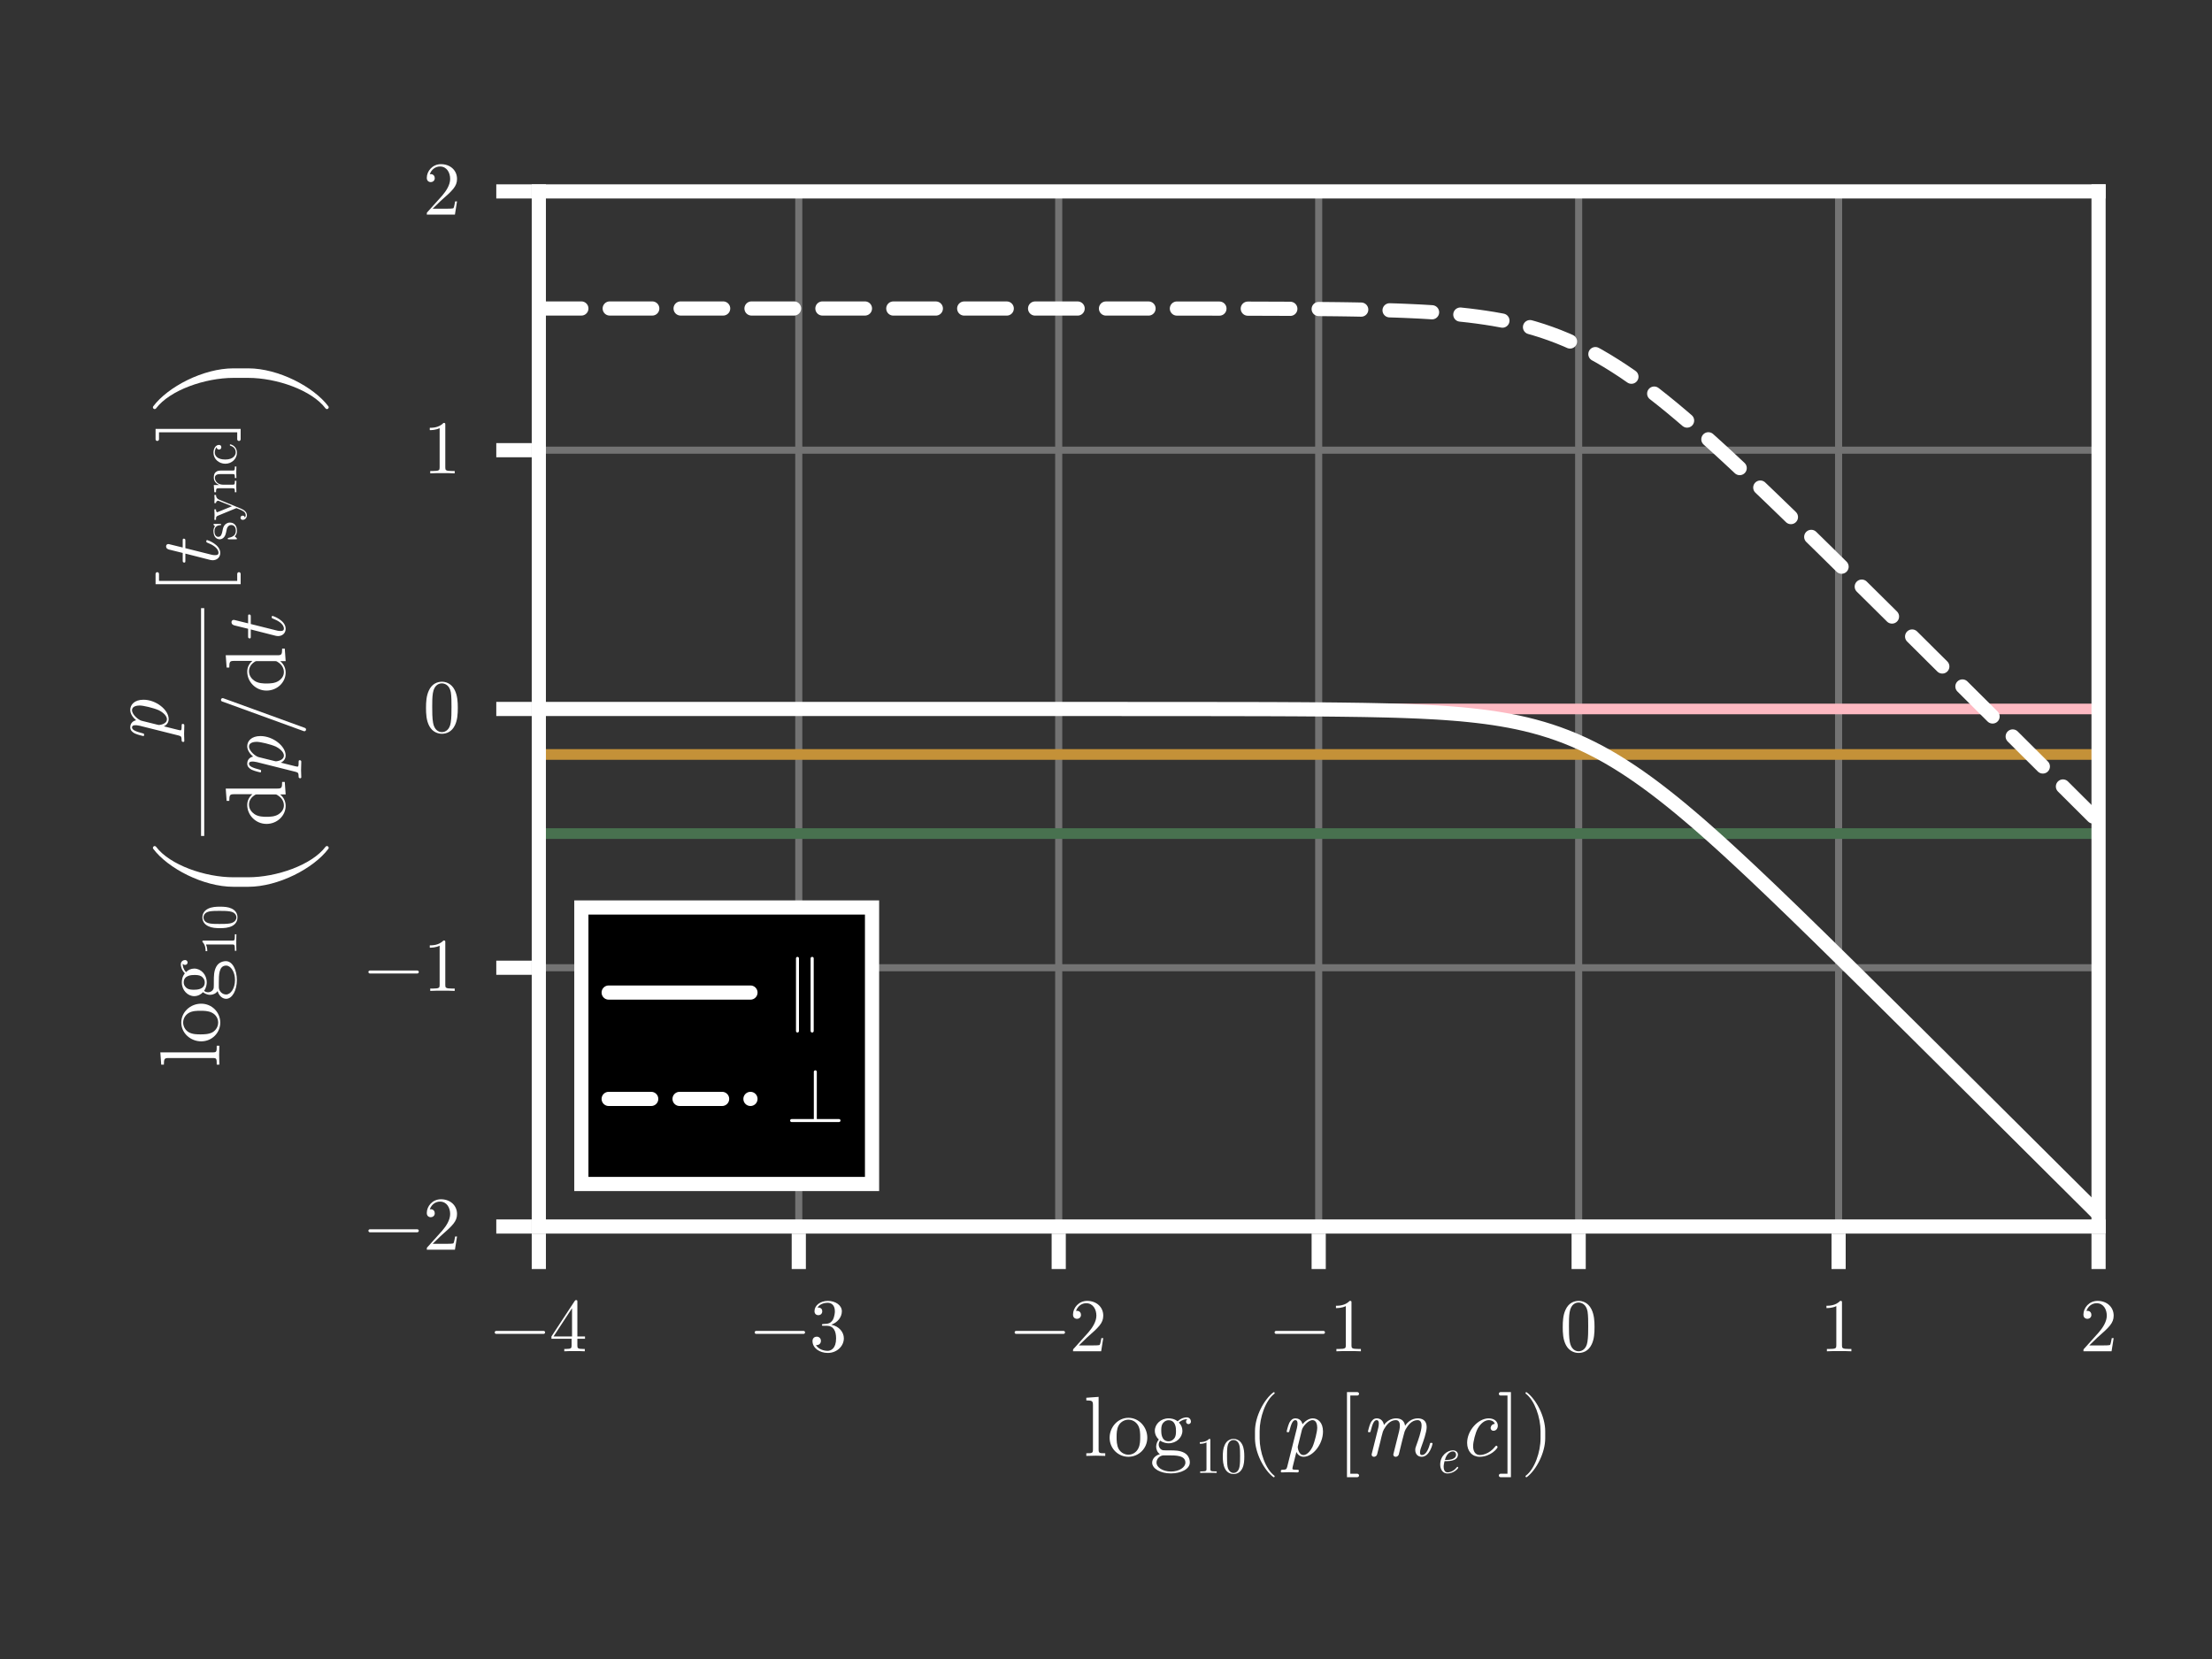 <?xml version="1.0" encoding="UTF-8"?>
<svg xmlns="http://www.w3.org/2000/svg" xmlns:xlink="http://www.w3.org/1999/xlink" width="312" height="234" viewBox="0 0 312 234">
<rect x="0" y="0" width="312" height="234" fill="#333333" stroke="none"/>
<defs>
<g>
<g id="glyph-0-0-7273dc5a">
<path d="M 3.062 0 L 3.062 -0.375 C 2.25 -0.375 2.125 -0.375 2.125 -0.906 L 2.125 -8.328 L 0.391 -8.203 L 0.391 -7.828 C 1.234 -7.828 1.328 -7.734 1.328 -7.156 L 1.328 -0.906 C 1.328 -0.375 1.203 -0.375 0.391 -0.375 L 0.391 0 L 1.734 -0.031 Z M 3.062 0 "/>
</g>
<g id="glyph-0-1-7273dc5a">
<path d="M 5.812 -4.844 C 5.812 -5.047 5.672 -5.438 5.203 -5.438 C 4.969 -5.438 4.438 -5.359 3.938 -4.875 C 3.438 -5.266 2.922 -5.297 2.656 -5.297 C 1.547 -5.297 0.719 -4.469 0.719 -3.547 C 0.719 -3.031 0.984 -2.562 1.281 -2.312 C 1.125 -2.141 0.906 -1.734 0.906 -1.312 C 0.906 -0.953 1.062 -0.484 1.438 -0.25 C 0.719 -0.047 0.344 0.469 0.344 0.953 C 0.344 1.812 1.531 2.469 2.984 2.469 C 4.406 2.469 5.656 1.859 5.656 0.922 C 5.656 0.5 5.484 -0.109 4.875 -0.438 C 4.234 -0.781 3.547 -0.781 2.812 -0.781 C 2.516 -0.781 1.984 -0.781 1.906 -0.797 C 1.531 -0.844 1.266 -1.219 1.266 -1.594 C 1.266 -1.641 1.266 -1.922 1.469 -2.156 C 1.938 -1.828 2.438 -1.781 2.656 -1.781 C 3.781 -1.781 4.609 -2.609 4.609 -3.547 C 4.609 -3.984 4.422 -4.422 4.109 -4.703 C 4.547 -5.109 4.984 -5.172 5.203 -5.172 C 5.203 -5.172 5.281 -5.172 5.312 -5.156 C 5.188 -5.109 5.125 -4.984 5.125 -4.844 C 5.125 -4.625 5.281 -4.484 5.469 -4.484 C 5.594 -4.484 5.812 -4.578 5.812 -4.844 Z M 3.703 -3.547 C 3.703 -3.234 3.703 -2.844 3.516 -2.547 C 3.422 -2.406 3.141 -2.062 2.656 -2.062 C 1.625 -2.062 1.625 -3.266 1.625 -3.547 C 1.625 -3.859 1.625 -4.25 1.812 -4.547 C 1.906 -4.688 2.188 -5.031 2.656 -5.031 C 3.703 -5.031 3.703 -3.828 3.703 -3.547 Z M 5.031 0.953 C 5.031 1.594 4.172 2.203 3 2.203 C 1.781 2.203 0.953 1.578 0.953 0.953 C 0.953 0.391 1.422 -0.047 1.938 -0.078 L 2.656 -0.078 C 3.688 -0.078 5.031 -0.078 5.031 0.953 Z M 5.031 0.953 "/>
</g>
<g id="glyph-1-0-7273dc5a">
<path d="M 5.656 -2.562 C 5.656 -4.109 4.453 -5.375 3 -5.375 C 1.5 -5.375 0.344 -4.062 0.344 -2.562 C 0.344 -1.016 1.578 0.125 2.984 0.125 C 4.438 0.125 5.656 -1.047 5.656 -2.562 Z M 4.656 -2.656 C 4.656 -2.234 4.656 -1.578 4.391 -1.062 C 4.125 -0.516 3.594 -0.172 3 -0.172 C 2.484 -0.172 1.953 -0.422 1.625 -0.969 C 1.328 -1.5 1.328 -2.234 1.328 -2.656 C 1.328 -3.125 1.328 -3.781 1.625 -4.312 C 1.938 -4.859 2.516 -5.109 2.984 -5.109 C 3.516 -5.109 4.031 -4.844 4.344 -4.328 C 4.656 -3.812 4.656 -3.125 4.656 -2.656 Z M 4.656 -2.656 "/>
</g>
<g id="glyph-1-1-7273dc5a">
<path d="M 3.078 2.766 C 3.078 2.625 2.969 2.516 2.828 2.516 L 1.844 2.516 L 1.844 -8.516 L 2.828 -8.516 C 2.969 -8.516 3.078 -8.625 3.078 -8.766 C 3.078 -8.891 2.969 -9 2.828 -9 L 1.375 -9 L 1.375 3 L 2.828 3 C 2.969 3 3.078 2.891 3.078 2.766 Z M 3.078 2.766 "/>
</g>
<g id="glyph-1-2-7273dc5a">
<path d="M 1.969 3 L 1.969 -9 L 0.5 -9 C 0.375 -9 0.266 -8.891 0.266 -8.766 C 0.266 -8.625 0.375 -8.516 0.5 -8.516 L 1.484 -8.516 L 1.484 2.516 L 0.5 2.516 C 0.375 2.516 0.266 2.625 0.266 2.766 C 0.266 2.891 0.375 3 0.5 3 Z M 1.969 3 "/>
</g>
<g id="glyph-2-0-7273dc5a">
<path d="M 3.016 0 L 3.016 -0.219 L 2.781 -0.219 C 2.141 -0.219 2.125 -0.297 2.125 -0.562 L 2.125 -4.609 C 2.125 -4.781 2.125 -4.797 1.953 -4.797 C 1.5 -4.344 0.875 -4.344 0.641 -4.344 L 0.641 -4.109 C 0.781 -4.109 1.203 -4.109 1.578 -4.297 L 1.578 -0.562 C 1.578 -0.312 1.562 -0.219 0.922 -0.219 L 0.688 -0.219 L 0.688 0 C 0.938 -0.016 1.562 -0.016 1.844 -0.016 C 2.141 -0.016 2.766 -0.016 3.016 0 Z M 3.016 0 "/>
</g>
<g id="glyph-2-1-7273dc5a">
<path d="M 3.312 -2.312 C 3.312 -2.875 3.281 -3.453 3.031 -3.984 C 2.688 -4.688 2.109 -4.797 1.797 -4.797 C 1.375 -4.797 0.844 -4.609 0.547 -3.938 C 0.312 -3.438 0.281 -2.875 0.281 -2.312 C 0.281 -1.766 0.312 -1.109 0.609 -0.562 C 0.922 0.016 1.438 0.156 1.797 0.156 C 2.188 0.156 2.734 0 3.047 -0.672 C 3.281 -1.172 3.312 -1.734 3.312 -2.312 Z M 2.719 -2.391 C 2.719 -1.844 2.719 -1.359 2.641 -0.906 C 2.531 -0.219 2.125 0 1.797 0 C 1.516 0 1.094 -0.188 0.953 -0.875 C 0.875 -1.297 0.875 -1.969 0.875 -2.391 C 0.875 -2.859 0.875 -3.328 0.938 -3.719 C 1.078 -4.578 1.609 -4.641 1.797 -4.641 C 2.031 -4.641 2.5 -4.516 2.641 -3.797 C 2.719 -3.391 2.719 -2.844 2.719 -2.391 Z M 2.719 -2.391 "/>
</g>
<g id="glyph-3-0-7273dc5a">
<path d="M 4 2.859 C 4 2.828 3.969 2.797 3.953 2.766 C 2.703 1.828 1.875 -0.578 1.875 -2.5 L 1.875 -3.516 C 1.875 -5.438 2.703 -7.859 3.953 -8.797 C 3.969 -8.812 4 -8.859 4 -8.891 C 4 -8.953 3.938 -9.016 3.875 -9.016 C 3.859 -9.016 3.828 -9 3.812 -8.984 C 2.484 -7.984 1.219 -5.578 1.219 -3.516 L 1.219 -2.5 C 1.219 -0.453 2.484 1.969 3.812 2.969 C 3.828 2.969 3.859 2.984 3.875 2.984 C 3.938 2.984 4 2.922 4 2.859 Z M 4 2.859 "/>
</g>
<g id="glyph-4-0-7273dc5a">
<path d="M 6.125 -3.438 C 6.125 -4.719 5.406 -5.297 4.688 -5.297 C 4.094 -5.297 3.578 -4.875 3.234 -4.469 C 3.078 -5.156 2.547 -5.297 2.25 -5.297 C 1.812 -5.297 1.578 -5.031 1.375 -4.672 C 1.156 -4.188 1 -3.453 1 -3.453 C 1 -3.344 1.109 -3.344 1.172 -3.344 C 1.328 -3.344 1.344 -3.344 1.406 -3.609 C 1.625 -4.453 1.844 -5.047 2.219 -5.047 C 2.531 -5.047 2.531 -4.688 2.531 -4.562 C 2.531 -4.484 2.531 -4.297 2.453 -3.953 L 1.078 1.531 C 0.984 1.906 0.891 1.938 0.422 1.953 C 0.312 1.953 0.172 1.953 0.172 2.188 C 0.172 2.266 0.234 2.328 0.312 2.328 C 0.641 2.328 0.984 2.297 1.312 2.297 C 1.703 2.297 2.109 2.328 2.484 2.328 C 2.562 2.328 2.719 2.328 2.719 2.094 C 2.719 1.953 2.594 1.953 2.422 1.953 C 1.812 1.953 1.812 1.891 1.812 1.766 C 1.812 1.688 1.891 1.375 1.938 1.188 L 2.375 -0.562 C 2.453 -0.359 2.766 0.125 3.391 0.125 C 4.688 0.125 6.125 -1.641 6.125 -3.438 Z M 4.641 -1.266 C 4.5 -0.969 3.984 -0.125 3.375 -0.125 C 2.672 -0.125 2.562 -1.156 2.562 -1.25 C 2.562 -1.281 2.562 -1.312 2.594 -1.422 L 3.156 -3.688 C 3.25 -4.094 4 -5.047 4.656 -5.047 C 5.203 -5.047 5.312 -4.359 5.312 -3.969 C 5.312 -3.469 4.984 -2.047 4.641 -1.266 Z M 4.641 -1.266 "/>
</g>
<g id="glyph-4-1-7273dc5a">
<path d="M 5.609 -1.25 C 5.609 -1.312 5.516 -1.438 5.422 -1.438 C 5.375 -1.438 5.359 -1.422 5.266 -1.312 C 4.375 -0.188 3.312 -0.125 3.109 -0.125 C 2.453 -0.125 2.156 -0.672 2.156 -1.375 C 2.156 -2 2.484 -3.266 2.797 -3.844 C 3.234 -4.625 3.828 -5.047 4.375 -5.047 C 4.5 -5.047 5.047 -5.016 5.219 -4.531 C 4.625 -4.453 4.625 -3.938 4.625 -3.938 C 4.625 -3.75 4.75 -3.547 5.031 -3.547 C 5.359 -3.547 5.641 -3.812 5.641 -4.266 C 5.641 -4.859 5.125 -5.297 4.359 -5.297 C 2.875 -5.297 1.312 -3.594 1.312 -1.844 C 1.312 -0.656 2.031 0.125 3.078 0.125 C 4.625 0.125 5.609 -1.062 5.609 -1.25 Z M 5.609 -1.25 "/>
</g>
<g id="glyph-5-0-7273dc5a">
<path d="M 10.109 -1.719 C 10.109 -1.844 10.016 -1.844 9.922 -1.844 C 9.766 -1.844 9.766 -1.812 9.719 -1.625 C 9.625 -1.312 9.297 -0.125 8.609 -0.125 C 8.359 -0.125 8.344 -0.312 8.344 -0.484 C 8.344 -0.781 8.453 -1.094 8.562 -1.375 C 8.797 -2.016 9.281 -3.359 9.281 -4.062 C 9.281 -5.062 8.594 -5.297 8.031 -5.297 C 7.188 -5.297 6.594 -4.781 6.234 -4.25 C 6.125 -5.078 5.516 -5.297 4.969 -5.297 C 4.25 -5.297 3.656 -4.906 3.25 -4.359 C 3.172 -4.938 2.766 -5.297 2.25 -5.297 C 1.812 -5.297 1.578 -5.031 1.375 -4.672 C 1.156 -4.188 1 -3.453 1 -3.453 C 1 -3.344 1.109 -3.344 1.172 -3.344 C 1.328 -3.344 1.344 -3.344 1.406 -3.609 C 1.625 -4.453 1.844 -5.047 2.219 -5.047 C 2.531 -5.047 2.531 -4.688 2.531 -4.562 C 2.531 -4.375 2.5 -4.141 2.453 -3.953 L 1.547 -0.344 C 1.531 -0.281 1.516 -0.219 1.516 -0.188 C 1.516 -0.047 1.609 0.125 1.844 0.125 C 1.984 0.125 2.203 0.047 2.281 -0.188 L 2.766 -2.094 C 2.812 -2.359 2.891 -2.609 2.953 -2.875 C 3.109 -3.469 3.109 -3.484 3.25 -3.75 C 3.594 -4.344 4.109 -5.047 4.938 -5.047 C 5.5 -5.047 5.5 -4.422 5.5 -4.25 C 5.5 -3.922 5.406 -3.578 5.391 -3.469 L 4.609 -0.344 C 4.578 -0.281 4.578 -0.219 4.578 -0.188 C 4.578 -0.047 4.672 0.125 4.906 0.125 C 5.047 0.125 5.25 0.047 5.344 -0.188 L 5.812 -2.094 C 5.875 -2.359 5.953 -2.609 6.016 -2.875 C 6.172 -3.469 6.172 -3.484 6.312 -3.75 C 6.656 -4.344 7.172 -5.047 8 -5.047 C 8.562 -5.047 8.562 -4.422 8.562 -4.25 C 8.562 -3.5 8.031 -2.078 7.859 -1.594 C 7.703 -1.188 7.672 -1.078 7.672 -0.828 C 7.672 -0.297 8 0.125 8.578 0.125 C 9.703 0.125 10.109 -1.656 10.109 -1.719 Z M 10.109 -1.719 "/>
</g>
<g id="glyph-6-0-7273dc5a">
<path d="M 3.375 -0.75 C 3.375 -0.781 3.312 -0.859 3.25 -0.859 C 3.234 -0.859 3.219 -0.859 3.156 -0.781 C 2.625 -0.109 1.984 -0.078 1.859 -0.078 C 1.391 -0.078 1.312 -0.594 1.312 -0.875 C 1.312 -1.141 1.391 -1.469 1.438 -1.656 L 1.719 -1.656 C 1.938 -1.656 2.422 -1.688 2.766 -1.828 C 3.328 -2.047 3.328 -2.516 3.328 -2.578 C 3.328 -2.906 3.062 -3.188 2.609 -3.188 C 1.844 -3.188 0.828 -2.453 0.828 -1.188 C 0.828 -0.531 1.172 0.078 1.844 0.078 C 2.766 0.078 3.375 -0.641 3.375 -0.75 Z M 3.062 -2.578 C 3.062 -1.828 1.875 -1.828 1.641 -1.828 L 1.484 -1.828 C 1.797 -3 2.531 -3.031 2.609 -3.031 C 2.891 -3.031 3.062 -2.828 3.062 -2.578 Z M 3.062 -2.578 "/>
</g>
<g id="glyph-7-0-7273dc5a">
<path d="M 3.469 -2.5 L 3.469 -3.516 C 3.469 -5.578 2.203 -7.984 0.875 -8.984 C 0.859 -9 0.828 -9.016 0.812 -9.016 C 0.75 -9.016 0.688 -8.953 0.688 -8.891 C 0.688 -8.859 0.703 -8.812 0.734 -8.797 C 1.984 -7.859 2.812 -5.438 2.812 -3.516 L 2.812 -2.5 C 2.812 -0.578 1.984 1.828 0.734 2.766 C 0.703 2.797 0.688 2.828 0.688 2.859 C 0.688 2.922 0.75 2.984 0.812 2.984 C 0.828 2.984 0.859 2.969 0.875 2.969 C 2.203 1.969 3.469 -0.453 3.469 -2.5 Z M 3.469 -2.5 "/>
</g>
<g id="glyph-8-0-7273dc5a">
<path d="M 7.703 -2.672 C 7.703 -2.781 7.609 -2.875 7.484 -2.875 L 0.812 -2.875 C 0.688 -2.875 0.594 -2.781 0.594 -2.672 C 0.594 -2.547 0.688 -2.453 0.812 -2.453 L 7.484 -2.453 C 7.609 -2.453 7.703 -2.547 7.703 -2.672 Z M 7.703 -2.672 "/>
</g>
<g id="glyph-8-1-7273dc5a">
<path d="M 4.906 -3.422 C 4.906 -4.266 4.859 -5.125 4.484 -5.906 C 3.984 -6.938 3.109 -7.109 2.672 -7.109 C 2.031 -7.109 1.25 -6.828 0.812 -5.844 C 0.469 -5.094 0.422 -4.266 0.422 -3.422 C 0.422 -2.609 0.453 -1.656 0.891 -0.844 C 1.359 0.016 2.141 0.234 2.656 0.234 C 3.234 0.234 4.047 0.016 4.516 -1 C 4.859 -1.734 4.906 -2.578 4.906 -3.422 Z M 4.016 -3.547 C 4.016 -2.75 4.016 -2.016 3.906 -1.328 C 3.75 -0.312 3.141 0 2.656 0 C 2.234 0 1.609 -0.266 1.422 -1.297 C 1.297 -1.938 1.297 -2.906 1.297 -3.547 C 1.297 -4.219 1.297 -4.938 1.391 -5.5 C 1.594 -6.781 2.391 -6.875 2.656 -6.875 C 3.016 -6.875 3.719 -6.688 3.922 -5.625 C 4.016 -5.031 4.016 -4.219 4.016 -3.547 Z M 4.016 -3.547 "/>
</g>
<g id="glyph-8-2-7273dc5a">
<path d="M 4.469 0 L 4.469 -0.328 L 4.125 -0.328 C 3.172 -0.328 3.141 -0.453 3.141 -0.844 L 3.141 -6.828 C 3.141 -7.094 3.141 -7.109 2.891 -7.109 C 2.234 -6.422 1.297 -6.422 0.953 -6.422 L 0.953 -6.094 C 1.156 -6.094 1.797 -6.094 2.344 -6.375 L 2.344 -0.844 C 2.344 -0.453 2.312 -0.328 1.359 -0.328 L 1.016 -0.328 L 1.016 0 C 1.391 -0.031 2.312 -0.031 2.75 -0.031 C 3.172 -0.031 4.094 -0.031 4.469 0 Z M 4.469 0 "/>
</g>
<g id="glyph-8-3-7273dc5a">
<path d="M 4.797 -1.859 L 4.531 -1.859 C 4.469 -1.531 4.391 -1.062 4.297 -0.906 C 4.219 -0.828 3.516 -0.828 3.281 -0.828 L 1.359 -0.828 L 2.484 -1.922 C 4.156 -3.391 4.797 -3.969 4.797 -5.031 C 4.797 -6.25 3.828 -7.109 2.531 -7.109 C 1.328 -7.109 0.531 -6.125 0.531 -5.172 C 0.531 -4.578 1.062 -4.578 1.094 -4.578 C 1.281 -4.578 1.656 -4.703 1.656 -5.141 C 1.656 -5.422 1.469 -5.703 1.094 -5.703 C 1 -5.703 0.984 -5.703 0.953 -5.688 C 1.188 -6.375 1.766 -6.781 2.391 -6.781 C 3.359 -6.781 3.828 -5.906 3.828 -5.031 C 3.828 -4.188 3.281 -3.344 2.703 -2.672 L 0.656 -0.391 C 0.531 -0.281 0.531 -0.25 0.531 0 L 4.5 0 Z M 4.797 -1.859 "/>
</g>
<g id="glyph-8-4-7273dc5a">
<path d="M 1.844 2.453 L 1.844 -7.797 C 1.844 -7.906 1.75 -8 1.625 -8 C 1.516 -8 1.422 -7.906 1.422 -7.797 L 1.422 2.453 C 1.422 2.578 1.516 2.672 1.625 2.672 C 1.75 2.672 1.844 2.578 1.844 2.453 Z M 3.922 2.453 L 3.922 -7.797 C 3.922 -7.906 3.828 -8 3.703 -8 C 3.578 -8 3.484 -7.906 3.484 -7.797 L 3.484 2.453 C 3.484 2.578 3.578 2.672 3.703 2.672 C 3.828 2.672 3.922 2.578 3.922 2.453 Z M 3.922 2.453 "/>
</g>
<g id="glyph-8-5-7273dc5a">
<path d="M 7.703 -0.219 C 7.703 -0.328 7.609 -0.422 7.484 -0.422 L 4.359 -0.422 L 4.359 -7.094 C 4.359 -7.203 4.266 -7.297 4.156 -7.297 C 4.031 -7.297 3.938 -7.203 3.938 -7.094 L 3.938 -0.422 L 0.812 -0.422 C 0.688 -0.422 0.594 -0.328 0.594 -0.219 C 0.594 -0.094 0.688 0 0.812 0 L 7.484 0 C 7.609 0 7.703 -0.094 7.703 -0.219 Z M 7.703 -0.219 "/>
</g>
<g id="glyph-9-0-7273dc5a">
<path d="M 5.031 -1.766 L 5.031 -2.094 L 3.953 -2.094 L 3.953 -6.953 C 3.953 -7.156 3.953 -7.219 3.781 -7.219 C 3.688 -7.219 3.656 -7.219 3.578 -7.094 L 0.297 -2.094 L 0.297 -1.766 L 3.141 -1.766 L 3.141 -0.828 C 3.141 -0.453 3.109 -0.328 2.328 -0.328 L 2.109 -0.328 L 2.109 0 C 2.547 -0.031 3.094 -0.031 3.547 -0.031 C 3.984 -0.031 4.562 -0.031 5 0 L 5 -0.328 L 4.766 -0.328 C 3.984 -0.328 3.953 -0.453 3.953 -0.828 L 3.953 -1.766 Z M 3.203 -2.094 L 0.594 -2.094 L 3.203 -6.078 Z M 3.203 -2.094 "/>
</g>
<g id="glyph-9-1-7273dc5a">
<path d="M 7.703 -2.672 C 7.703 -2.781 7.609 -2.875 7.484 -2.875 L 0.812 -2.875 C 0.688 -2.875 0.594 -2.781 0.594 -2.672 C 0.594 -2.547 0.688 -2.453 0.812 -2.453 L 7.484 -2.453 C 7.609 -2.453 7.703 -2.547 7.703 -2.672 Z M 7.703 -2.672 "/>
</g>
<g id="glyph-9-2-7273dc5a">
<path d="M 4.875 -1.828 C 4.875 -2.703 4.203 -3.531 3.094 -3.75 C 3.969 -4.047 4.594 -4.797 4.594 -5.641 C 4.594 -6.516 3.656 -7.109 2.625 -7.109 C 1.547 -7.109 0.734 -6.469 0.734 -5.656 C 0.734 -5.297 0.969 -5.094 1.281 -5.094 C 1.609 -5.094 1.828 -5.328 1.828 -5.641 C 1.828 -6.172 1.328 -6.172 1.156 -6.172 C 1.5 -6.703 2.203 -6.844 2.578 -6.844 C 3.016 -6.844 3.609 -6.609 3.609 -5.641 C 3.609 -5.516 3.578 -4.891 3.312 -4.422 C 2.984 -3.922 2.625 -3.891 2.359 -3.875 C 2.266 -3.859 2.016 -3.844 1.938 -3.844 C 1.859 -3.828 1.781 -3.828 1.781 -3.719 C 1.781 -3.594 1.859 -3.594 2.031 -3.594 L 2.516 -3.594 C 3.391 -3.594 3.781 -2.875 3.781 -1.828 C 3.781 -0.375 3.047 -0.062 2.578 -0.062 C 2.109 -0.062 1.312 -0.25 0.938 -0.875 C 1.312 -0.828 1.641 -1.062 1.641 -1.469 C 1.641 -1.844 1.359 -2.062 1.047 -2.062 C 0.797 -2.062 0.453 -1.906 0.453 -1.438 C 0.453 -0.469 1.438 0.234 2.609 0.234 C 3.906 0.234 4.875 -0.734 4.875 -1.828 Z M 4.875 -1.828 "/>
</g>
<g id="glyph-10-0-7273dc5a">
<path d="M 4.797 -1.859 L 4.531 -1.859 C 4.469 -1.531 4.391 -1.062 4.297 -0.906 C 4.219 -0.828 3.516 -0.828 3.281 -0.828 L 1.359 -0.828 L 2.484 -1.922 C 4.156 -3.391 4.797 -3.969 4.797 -5.031 C 4.797 -6.25 3.828 -7.109 2.531 -7.109 C 1.328 -7.109 0.531 -6.125 0.531 -5.172 C 0.531 -4.578 1.062 -4.578 1.094 -4.578 C 1.281 -4.578 1.656 -4.703 1.656 -5.141 C 1.656 -5.422 1.469 -5.703 1.094 -5.703 C 1 -5.703 0.984 -5.703 0.953 -5.688 C 1.188 -6.375 1.766 -6.781 2.391 -6.781 C 3.359 -6.781 3.828 -5.906 3.828 -5.031 C 3.828 -4.188 3.281 -3.344 2.703 -2.672 L 0.656 -0.391 C 0.531 -0.281 0.531 -0.25 0.531 0 L 4.5 0 Z M 4.797 -1.859 "/>
</g>
<g id="glyph-11-0-7273dc5a">
<path d="M 4.469 0 L 4.469 -0.328 L 4.125 -0.328 C 3.172 -0.328 3.141 -0.453 3.141 -0.844 L 3.141 -6.828 C 3.141 -7.094 3.141 -7.109 2.891 -7.109 C 2.234 -6.422 1.297 -6.422 0.953 -6.422 L 0.953 -6.094 C 1.156 -6.094 1.797 -6.094 2.344 -6.375 L 2.344 -0.844 C 2.344 -0.453 2.312 -0.328 1.359 -0.328 L 1.016 -0.328 L 1.016 0 C 1.391 -0.031 2.312 -0.031 2.75 -0.031 C 3.172 -0.031 4.094 -0.031 4.469 0 Z M 4.469 0 "/>
</g>
<g id="glyph-12-0-7273dc5a">
<path d="M 0 -3.062 L -0.375 -3.062 C -0.375 -2.25 -0.375 -2.125 -0.906 -2.125 L -8.328 -2.125 L -8.203 -0.391 L -7.828 -0.391 C -7.828 -1.234 -7.734 -1.328 -7.156 -1.328 L -0.906 -1.328 C -0.375 -1.328 -0.375 -1.203 -0.375 -0.391 L 0 -0.391 L -0.031 -1.734 Z M 0 -3.062 "/>
</g>
<g id="glyph-12-1-7273dc5a">
<path d="M -4.844 -5.812 C -5.047 -5.812 -5.438 -5.672 -5.438 -5.203 C -5.438 -4.969 -5.359 -4.438 -4.875 -3.938 C -5.266 -3.438 -5.297 -2.922 -5.297 -2.656 C -5.297 -1.547 -4.469 -0.719 -3.547 -0.719 C -3.031 -0.719 -2.562 -0.984 -2.312 -1.281 C -2.141 -1.125 -1.734 -0.906 -1.312 -0.906 C -0.953 -0.906 -0.484 -1.062 -0.25 -1.438 C -0.047 -0.719 0.469 -0.344 0.953 -0.344 C 1.812 -0.344 2.469 -1.531 2.469 -2.984 C 2.469 -4.406 1.859 -5.656 0.922 -5.656 C 0.5 -5.656 -0.109 -5.484 -0.438 -4.875 C -0.781 -4.234 -0.781 -3.547 -0.781 -2.812 C -0.781 -2.516 -0.781 -1.984 -0.797 -1.906 C -0.844 -1.531 -1.219 -1.266 -1.594 -1.266 C -1.641 -1.266 -1.922 -1.266 -2.156 -1.469 C -1.828 -1.938 -1.781 -2.438 -1.781 -2.656 C -1.781 -3.781 -2.609 -4.609 -3.547 -4.609 C -3.984 -4.609 -4.422 -4.422 -4.703 -4.109 C -5.109 -4.547 -5.172 -4.984 -5.172 -5.203 C -5.172 -5.203 -5.172 -5.281 -5.156 -5.312 C -5.109 -5.188 -4.984 -5.125 -4.844 -5.125 C -4.625 -5.125 -4.484 -5.281 -4.484 -5.469 C -4.484 -5.594 -4.578 -5.812 -4.844 -5.812 Z M -3.547 -3.703 C -3.234 -3.703 -2.844 -3.703 -2.547 -3.516 C -2.406 -3.422 -2.062 -3.141 -2.062 -2.656 C -2.062 -1.625 -3.266 -1.625 -3.547 -1.625 C -3.859 -1.625 -4.25 -1.625 -4.547 -1.812 C -4.688 -1.906 -5.031 -2.188 -5.031 -2.656 C -5.031 -3.703 -3.828 -3.703 -3.547 -3.703 Z M 0.953 -5.031 C 1.594 -5.031 2.203 -4.172 2.203 -3 C 2.203 -1.781 1.578 -0.953 0.953 -0.953 C 0.391 -0.953 -0.047 -1.422 -0.078 -1.938 L -0.078 -2.656 C -0.078 -3.688 -0.078 -5.031 0.953 -5.031 Z M 0.953 -5.031 "/>
</g>
<g id="glyph-13-0-7273dc5a">
<path d="M -2.562 -5.656 C -4.109 -5.656 -5.375 -4.453 -5.375 -3 C -5.375 -1.5 -4.062 -0.344 -2.562 -0.344 C -1.016 -0.344 0.125 -1.578 0.125 -2.984 C 0.125 -4.438 -1.047 -5.656 -2.562 -5.656 Z M -2.656 -4.656 C -2.234 -4.656 -1.578 -4.656 -1.062 -4.391 C -0.516 -4.125 -0.172 -3.594 -0.172 -3 C -0.172 -2.484 -0.422 -1.953 -0.969 -1.625 C -1.5 -1.328 -2.234 -1.328 -2.656 -1.328 C -3.125 -1.328 -3.781 -1.328 -4.312 -1.625 C -4.859 -1.938 -5.109 -2.516 -5.109 -2.984 C -5.109 -3.516 -4.844 -4.031 -4.328 -4.344 C -3.812 -4.656 -3.125 -4.656 -2.656 -4.656 Z M -2.656 -4.656 "/>
</g>
<g id="glyph-14-0-7273dc5a">
<path d="M 0 -3.016 L -0.219 -3.016 L -0.219 -2.781 C -0.219 -2.141 -0.297 -2.125 -0.562 -2.125 L -4.609 -2.125 C -4.781 -2.125 -4.797 -2.125 -4.797 -1.953 C -4.344 -1.5 -4.344 -0.875 -4.344 -0.641 L -4.109 -0.641 C -4.109 -0.781 -4.109 -1.203 -4.297 -1.578 L -0.562 -1.578 C -0.312 -1.578 -0.219 -1.562 -0.219 -0.922 L -0.219 -0.688 L 0 -0.688 C -0.016 -0.938 -0.016 -1.562 -0.016 -1.844 C -0.016 -2.141 -0.016 -2.766 0 -3.016 Z M 0 -3.016 "/>
</g>
<g id="glyph-15-0-7273dc5a">
<path d="M -2.312 -3.312 C -2.875 -3.312 -3.453 -3.281 -3.984 -3.031 C -4.688 -2.688 -4.797 -2.109 -4.797 -1.797 C -4.797 -1.375 -4.609 -0.844 -3.938 -0.547 C -3.438 -0.312 -2.875 -0.281 -2.312 -0.281 C -1.766 -0.281 -1.109 -0.312 -0.562 -0.609 C 0.016 -0.922 0.156 -1.438 0.156 -1.797 C 0.156 -2.188 0 -2.734 -0.672 -3.047 C -1.172 -3.281 -1.734 -3.312 -2.312 -3.312 Z M -2.391 -2.719 C -1.844 -2.719 -1.359 -2.719 -0.906 -2.641 C -0.219 -2.531 0 -2.125 0 -1.797 C 0 -1.516 -0.188 -1.094 -0.875 -0.953 C -1.297 -0.875 -1.969 -0.875 -2.391 -0.875 C -2.859 -0.875 -3.328 -0.875 -3.719 -0.938 C -4.578 -1.078 -4.641 -1.609 -4.641 -1.797 C -4.641 -2.031 -4.516 -2.5 -3.797 -2.641 C -3.391 -2.719 -2.844 -2.719 -2.391 -2.719 Z M -2.391 -2.719 "/>
</g>
<g id="glyph-16-0-7273dc5a">
<path d="M 5.922 -8.266 C 5.859 -8.266 5.781 -8.219 5.734 -8.172 C 3.781 -5.578 -1.203 -3.859 -5.188 -3.859 L -7.266 -3.859 C -11.25 -3.859 -16.234 -5.578 -18.188 -8.172 C -18.234 -8.219 -18.312 -8.266 -18.375 -8.266 C -18.5 -8.266 -18.625 -8.141 -18.625 -8.016 C -18.625 -7.969 -18.609 -7.922 -18.578 -7.875 C -16.516 -5.125 -11.531 -2.516 -7.266 -2.516 L -5.188 -2.516 C -0.922 -2.516 4.062 -5.125 6.125 -7.875 C 6.156 -7.922 6.172 -7.969 6.172 -8.016 C 6.172 -8.141 6.047 -8.266 5.922 -8.266 Z M 5.922 -8.266 "/>
</g>
<g id="glyph-17-0-7273dc5a">
<path d="M -3.438 -6.125 C -4.719 -6.125 -5.297 -5.406 -5.297 -4.688 C -5.297 -4.094 -4.875 -3.578 -4.469 -3.234 C -5.156 -3.078 -5.297 -2.547 -5.297 -2.25 C -5.297 -1.812 -5.031 -1.578 -4.672 -1.375 C -4.188 -1.156 -3.453 -1 -3.453 -1 C -3.344 -1 -3.344 -1.109 -3.344 -1.172 C -3.344 -1.328 -3.344 -1.344 -3.609 -1.406 C -4.453 -1.625 -5.047 -1.844 -5.047 -2.219 C -5.047 -2.531 -4.688 -2.531 -4.562 -2.531 C -4.484 -2.531 -4.297 -2.531 -3.953 -2.453 L 1.531 -1.078 C 1.906 -0.984 1.938 -0.891 1.953 -0.422 C 1.953 -0.312 1.953 -0.172 2.188 -0.172 C 2.266 -0.172 2.328 -0.234 2.328 -0.312 C 2.328 -0.641 2.297 -0.984 2.297 -1.312 C 2.297 -1.703 2.328 -2.109 2.328 -2.484 C 2.328 -2.562 2.328 -2.719 2.094 -2.719 C 1.953 -2.719 1.953 -2.594 1.953 -2.422 C 1.953 -1.812 1.891 -1.812 1.766 -1.812 C 1.688 -1.812 1.375 -1.891 1.188 -1.938 L -0.562 -2.375 C -0.359 -2.453 0.125 -2.766 0.125 -3.391 C 0.125 -4.688 -1.641 -6.125 -3.438 -6.125 Z M -1.266 -4.641 C -0.969 -4.5 -0.125 -3.984 -0.125 -3.375 C -0.125 -2.672 -1.156 -2.562 -1.25 -2.562 C -1.281 -2.562 -1.312 -2.562 -1.422 -2.594 L -3.688 -3.156 C -4.094 -3.25 -5.047 -4 -5.047 -4.656 C -5.047 -5.203 -4.359 -5.312 -3.969 -5.312 C -3.469 -5.312 -2.047 -4.984 -1.266 -4.641 Z M -1.266 -4.641 "/>
</g>
<g id="glyph-18-0-7273dc5a">
<path d="M 0 -6.328 L -0.375 -6.328 C -0.375 -5.484 -0.453 -5.391 -1.047 -5.391 L -8.328 -5.391 L -8.203 -3.656 L -7.828 -3.656 C -7.828 -4.5 -7.734 -4.594 -7.156 -4.594 L -4.562 -4.594 C -4.984 -4.25 -5.297 -3.734 -5.297 -3.078 C -5.297 -1.672 -4.125 -0.406 -2.578 -0.406 C -1.062 -0.406 0.125 -1.578 0.125 -2.953 C 0.125 -3.719 -0.281 -4.266 -0.656 -4.562 L 0.125 -4.562 Z M -1.422 -4.562 C -1.203 -4.562 -1.172 -4.562 -0.969 -4.422 C -0.391 -4.062 -0.125 -3.531 -0.125 -3.016 C -0.125 -2.469 -0.438 -2.047 -0.906 -1.75 C -1.391 -1.438 -2.078 -1.406 -2.562 -1.406 C -3.016 -1.406 -3.734 -1.422 -4.266 -1.781 C -4.641 -2.031 -5.047 -2.484 -5.047 -3.125 C -5.047 -3.547 -4.859 -4.062 -4.312 -4.422 C -4.109 -4.562 -4.094 -4.562 -3.875 -4.562 Z M -1.422 -4.562 "/>
</g>
<g id="glyph-19-0-7273dc5a">
<path d="M -3.438 -6.125 C -4.719 -6.125 -5.297 -5.406 -5.297 -4.688 C -5.297 -4.094 -4.875 -3.578 -4.469 -3.234 C -5.156 -3.078 -5.297 -2.547 -5.297 -2.25 C -5.297 -1.812 -5.031 -1.578 -4.672 -1.375 C -4.188 -1.156 -3.453 -1 -3.453 -1 C -3.344 -1 -3.344 -1.109 -3.344 -1.172 C -3.344 -1.328 -3.344 -1.344 -3.609 -1.406 C -4.453 -1.625 -5.047 -1.844 -5.047 -2.219 C -5.047 -2.531 -4.688 -2.531 -4.562 -2.531 C -4.484 -2.531 -4.297 -2.531 -3.953 -2.453 L 1.531 -1.078 C 1.906 -0.984 1.938 -0.891 1.953 -0.422 C 1.953 -0.312 1.953 -0.172 2.188 -0.172 C 2.266 -0.172 2.328 -0.234 2.328 -0.312 C 2.328 -0.641 2.297 -0.984 2.297 -1.312 C 2.297 -1.703 2.328 -2.109 2.328 -2.484 C 2.328 -2.562 2.328 -2.719 2.094 -2.719 C 1.953 -2.719 1.953 -2.594 1.953 -2.422 C 1.953 -1.812 1.891 -1.812 1.766 -1.812 C 1.688 -1.812 1.375 -1.891 1.188 -1.938 L -0.562 -2.375 C -0.359 -2.453 0.125 -2.766 0.125 -3.391 C 0.125 -4.688 -1.641 -6.125 -3.438 -6.125 Z M -1.266 -4.641 C -0.969 -4.5 -0.125 -3.984 -0.125 -3.375 C -0.125 -2.672 -1.156 -2.562 -1.25 -2.562 C -1.281 -2.562 -1.312 -2.562 -1.422 -2.594 L -3.688 -3.156 C -4.094 -3.25 -5.047 -4 -5.047 -4.656 C -5.047 -5.203 -4.359 -5.312 -3.969 -5.312 C -3.469 -5.312 -2.047 -4.984 -1.266 -4.641 Z M -1.266 -4.641 "/>
</g>
<g id="glyph-20-0-7273dc5a">
<path d="M -8.766 -5.344 C -8.891 -5.344 -9 -5.234 -9 -5.094 C -9 -4.984 -8.938 -4.906 -8.844 -4.875 L 2.672 -0.688 C 2.703 -0.672 2.734 -0.672 2.766 -0.672 C 2.891 -0.672 3 -0.781 3 -0.906 C 3 -1.016 2.938 -1.109 2.844 -1.141 L -8.672 -5.328 C -8.703 -5.344 -8.734 -5.344 -8.766 -5.344 Z M -8.766 -5.344 "/>
</g>
<g id="glyph-20-1-7273dc5a">
<path d="M 0 -6.328 L -0.375 -6.328 C -0.375 -5.484 -0.453 -5.391 -1.047 -5.391 L -8.328 -5.391 L -8.203 -3.656 L -7.828 -3.656 C -7.828 -4.5 -7.734 -4.594 -7.156 -4.594 L -4.562 -4.594 C -4.984 -4.25 -5.297 -3.734 -5.297 -3.078 C -5.297 -1.672 -4.125 -0.406 -2.578 -0.406 C -1.062 -0.406 0.125 -1.578 0.125 -2.953 C 0.125 -3.719 -0.281 -4.266 -0.656 -4.562 L 0.125 -4.562 Z M -1.422 -4.562 C -1.203 -4.562 -1.172 -4.562 -0.969 -4.422 C -0.391 -4.062 -0.125 -3.531 -0.125 -3.016 C -0.125 -2.469 -0.438 -2.047 -0.906 -1.75 C -1.391 -1.438 -2.078 -1.406 -2.562 -1.406 C -3.016 -1.406 -3.734 -1.422 -4.266 -1.781 C -4.641 -2.031 -5.047 -2.484 -5.047 -3.125 C -5.047 -3.547 -4.859 -4.062 -4.312 -4.422 C -4.109 -4.562 -4.094 -4.562 -3.875 -4.562 Z M -1.422 -4.562 "/>
</g>
<g id="glyph-21-0-7273dc5a">
<path d="M -1.719 -4.266 C -1.844 -4.266 -1.844 -4.172 -1.844 -4.094 C -1.844 -3.953 -1.828 -3.953 -1.609 -3.859 C -1.031 -3.641 -0.125 -3.156 -0.125 -2.469 C -0.125 -2.141 -0.438 -2.141 -0.625 -2.141 C -0.703 -2.141 -0.906 -2.141 -1.234 -2.234 L -4.797 -3.125 L -4.797 -4.141 C -4.797 -4.344 -4.797 -4.469 -5.031 -4.469 C -5.172 -4.469 -5.172 -4.375 -5.172 -4.172 L -5.172 -3.219 L -6.953 -3.656 C -7.109 -3.703 -7.141 -3.703 -7.203 -3.703 C -7.453 -3.703 -7.516 -3.5 -7.516 -3.391 C -7.516 -3.078 -7.266 -2.969 -7.078 -2.922 L -5.172 -2.453 L -5.172 -1.422 C -5.172 -1.219 -5.172 -1.094 -4.938 -1.094 C -4.797 -1.094 -4.797 -1.203 -4.797 -1.391 L -4.797 -2.359 L -1.359 -1.484 C -1.312 -1.469 -1.109 -1.422 -0.953 -1.422 C -0.344 -1.422 0.125 -1.828 0.125 -2.453 C 0.125 -3.656 -1.656 -4.266 -1.719 -4.266 Z M -1.719 -4.266 "/>
</g>
<g id="glyph-22-0-7273dc5a">
<path d="M 2.766 -3.078 C 2.625 -3.078 2.516 -2.969 2.516 -2.828 L 2.516 -1.844 L -8.516 -1.844 L -8.516 -2.828 C -8.516 -2.969 -8.625 -3.078 -8.766 -3.078 C -8.891 -3.078 -9 -2.969 -9 -2.828 L -9 -1.375 L 3 -1.375 L 3 -2.828 C 3 -2.969 2.891 -3.078 2.766 -3.078 Z M 2.766 -3.078 "/>
</g>
<g id="glyph-23-0-7273dc5a">
<path d="M -1.719 -4.266 C -1.844 -4.266 -1.844 -4.172 -1.844 -4.094 C -1.844 -3.953 -1.828 -3.953 -1.609 -3.859 C -1.031 -3.641 -0.125 -3.156 -0.125 -2.469 C -0.125 -2.141 -0.438 -2.141 -0.625 -2.141 C -0.703 -2.141 -0.906 -2.141 -1.234 -2.234 L -4.797 -3.125 L -4.797 -4.141 C -4.797 -4.344 -4.797 -4.469 -5.031 -4.469 C -5.172 -4.469 -5.172 -4.375 -5.172 -4.172 L -5.172 -3.219 L -6.953 -3.656 C -7.109 -3.703 -7.141 -3.703 -7.203 -3.703 C -7.453 -3.703 -7.516 -3.5 -7.516 -3.391 C -7.516 -3.078 -7.266 -2.969 -7.078 -2.922 L -5.172 -2.453 L -5.172 -1.422 C -5.172 -1.219 -5.172 -1.094 -4.938 -1.094 C -4.797 -1.094 -4.797 -1.203 -4.797 -1.391 L -4.797 -2.359 L -1.359 -1.484 C -1.312 -1.469 -1.109 -1.422 -0.953 -1.422 C -0.344 -1.422 0.125 -1.828 0.125 -2.453 C 0.125 -3.656 -1.656 -4.266 -1.719 -4.266 Z M -1.719 -4.266 "/>
</g>
<g id="glyph-24-0-7273dc5a">
<path d="M -0.922 -2.594 C -1.297 -2.594 -1.516 -2.375 -1.609 -2.297 C -1.844 -2.047 -1.891 -1.766 -1.953 -1.469 C -2.031 -1.062 -2.125 -0.578 -2.547 -0.578 C -2.797 -0.578 -3.094 -0.766 -3.094 -1.391 C -3.094 -2.188 -2.438 -2.219 -2.219 -2.234 C -2.156 -2.234 -2.156 -2.312 -2.156 -2.312 C -2.156 -2.406 -2.188 -2.406 -2.328 -2.406 L -3.047 -2.406 C -3.172 -2.406 -3.234 -2.406 -3.234 -2.328 C -3.234 -2.297 -3.234 -2.281 -3.141 -2.188 C -3.109 -2.172 -3.047 -2.094 -3.031 -2.062 C -3.234 -1.797 -3.234 -1.5 -3.234 -1.391 C -3.234 -0.516 -2.75 -0.234 -2.344 -0.234 C -2.094 -0.234 -1.891 -0.359 -1.734 -0.547 C -1.547 -0.781 -1.5 -0.984 -1.391 -1.5 C -1.375 -1.656 -1.25 -2.25 -0.734 -2.25 C -0.375 -2.25 -0.078 -2 -0.078 -1.438 C -0.078 -0.828 -0.484 -0.562 -1.109 -0.438 C -1.203 -0.406 -1.219 -0.406 -1.219 -0.328 C -1.219 -0.234 -1.172 -0.234 -1.047 -0.234 L -0.094 -0.234 C 0.031 -0.234 0.078 -0.234 0.078 -0.312 C 0.078 -0.359 0.078 -0.359 -0.062 -0.5 C -0.078 -0.516 -0.094 -0.516 -0.234 -0.641 C 0.078 -0.953 0.078 -1.281 0.078 -1.438 C 0.078 -2.266 -0.406 -2.594 -0.922 -2.594 Z M -0.922 -2.594 "/>
</g>
<g id="glyph-25-0-7273dc5a">
<path d="M -2.875 -3.656 L -3.109 -3.656 C -3.094 -3.5 -3.078 -3.281 -3.078 -3.125 L -3.109 -2.5 L -2.875 -2.5 C -2.875 -2.719 -2.75 -2.828 -2.578 -2.828 C -2.5 -2.828 -2.484 -2.828 -2.406 -2.781 L -0.625 -2.062 L -2.562 -1.266 C -2.641 -1.234 -2.672 -1.219 -2.688 -1.219 C -2.875 -1.219 -2.875 -1.484 -2.875 -1.625 L -3.109 -1.625 L -3.078 -0.828 C -3.078 -0.641 -3.094 -0.359 -3.109 -0.141 L -2.875 -0.141 C -2.875 -0.484 -2.875 -0.625 -2.625 -0.719 L 0 -1.797 L 0.422 -1.625 C 0.828 -1.469 1.312 -1.266 1.312 -0.797 C 1.312 -0.766 1.312 -0.594 1.188 -0.469 C 1.156 -0.688 1 -0.734 0.891 -0.734 C 0.703 -0.734 0.578 -0.609 0.578 -0.438 C 0.578 -0.297 0.672 -0.141 0.891 -0.141 C 1.219 -0.141 1.484 -0.438 1.484 -0.797 C 1.484 -1.25 1.062 -1.547 0.656 -1.719 L -2.422 -2.984 C -2.875 -3.172 -2.875 -3.547 -2.875 -3.656 Z M -2.875 -3.656 "/>
</g>
<g id="glyph-26-0-7273dc5a">
<path d="M 0 -3.859 L -0.219 -3.859 C -0.219 -3.484 -0.219 -3.297 -0.438 -3.297 L -1.812 -3.297 C -2.438 -3.297 -2.656 -3.297 -2.922 -3.062 C -3.047 -2.969 -3.188 -2.734 -3.188 -2.312 C -3.188 -1.781 -2.875 -1.453 -2.422 -1.25 L -3.188 -1.25 L -3.109 -0.234 L -2.875 -0.234 C -2.875 -0.734 -2.828 -0.797 -2.484 -0.797 L -0.547 -0.797 C -0.219 -0.797 -0.219 -0.719 -0.219 -0.234 L 0 -0.234 L -0.016 -1.047 L 0 -1.844 L -0.219 -1.844 C -0.219 -1.375 -0.219 -1.297 -0.547 -1.297 L -1.875 -1.297 C -2.625 -1.297 -3.031 -1.797 -3.031 -2.266 C -3.031 -2.719 -2.641 -2.797 -2.219 -2.797 L -0.547 -2.797 C -0.219 -2.797 -0.219 -2.719 -0.219 -2.234 L 0 -2.234 L -0.016 -3.047 Z M 0 -3.859 "/>
</g>
<g id="glyph-26-1-7273dc5a">
<path d="M -0.859 -2.984 C -0.922 -2.984 -0.922 -2.922 -0.922 -2.891 C -0.922 -2.828 -0.906 -2.812 -0.859 -2.797 C -0.188 -2.594 -0.094 -2.125 -0.094 -1.859 C -0.094 -1.484 -0.406 -0.844 -1.562 -0.844 C -2.75 -0.844 -3.047 -1.438 -3.047 -1.812 C -3.047 -1.875 -3.047 -2.328 -2.781 -2.578 C -2.766 -2.297 -2.547 -2.25 -2.453 -2.25 C -2.266 -2.25 -2.125 -2.375 -2.125 -2.578 C -2.125 -2.766 -2.234 -2.906 -2.453 -2.906 C -2.953 -2.906 -3.234 -2.359 -3.234 -1.812 C -3.234 -0.906 -2.453 -0.25 -1.562 -0.25 C -0.641 -0.25 0.078 -0.953 0.078 -1.797 C 0.078 -2.766 -0.781 -2.984 -0.859 -2.984 Z M -0.859 -2.984 "/>
</g>
<g id="glyph-27-0-7273dc5a">
<path d="M 3 -1.969 L -9 -1.969 L -9 -0.5 C -9 -0.375 -8.891 -0.266 -8.766 -0.266 C -8.625 -0.266 -8.516 -0.375 -8.516 -0.5 L -8.516 -1.484 L 2.516 -1.484 L 2.516 -0.5 C 2.516 -0.375 2.625 -0.266 2.766 -0.266 C 2.891 -0.266 3 -0.375 3 -0.5 Z M 3 -1.969 "/>
</g>
<g id="glyph-28-0-7273dc5a">
<path d="M -5.188 -7.172 L -7.266 -7.172 C -11.531 -7.172 -16.516 -4.562 -18.578 -1.812 C -18.609 -1.766 -18.625 -1.719 -18.625 -1.672 C -18.625 -1.547 -18.5 -1.422 -18.375 -1.422 C -18.312 -1.422 -18.234 -1.469 -18.188 -1.516 C -16.234 -4.109 -11.25 -5.828 -7.266 -5.828 L -5.188 -5.828 C -1.203 -5.828 3.781 -4.109 5.734 -1.516 C 5.781 -1.469 5.859 -1.422 5.922 -1.422 C 6.047 -1.422 6.172 -1.547 6.172 -1.672 C 6.172 -1.719 6.156 -1.766 6.125 -1.812 C 4.062 -4.562 -0.922 -7.172 -5.188 -7.172 Z M -5.188 -7.172 "/>
</g>
<g id="glyph-29-0-7273dc5a">
<path d="M 7.703 -2.672 C 7.703 -2.781 7.609 -2.875 7.484 -2.875 L 0.812 -2.875 C 0.688 -2.875 0.594 -2.781 0.594 -2.672 C 0.594 -2.547 0.688 -2.453 0.812 -2.453 L 7.484 -2.453 C 7.609 -2.453 7.703 -2.547 7.703 -2.672 Z M 7.703 -2.672 "/>
</g>
<g id="glyph-30-0-7273dc5a">
<path d="M 4.797 -1.859 L 4.531 -1.859 C 4.469 -1.531 4.391 -1.062 4.297 -0.906 C 4.219 -0.828 3.516 -0.828 3.281 -0.828 L 1.359 -0.828 L 2.484 -1.922 C 4.156 -3.391 4.797 -3.969 4.797 -5.031 C 4.797 -6.25 3.828 -7.109 2.531 -7.109 C 1.328 -7.109 0.531 -6.125 0.531 -5.172 C 0.531 -4.578 1.062 -4.578 1.094 -4.578 C 1.281 -4.578 1.656 -4.703 1.656 -5.141 C 1.656 -5.422 1.469 -5.703 1.094 -5.703 C 1 -5.703 0.984 -5.703 0.953 -5.688 C 1.188 -6.375 1.766 -6.781 2.391 -6.781 C 3.359 -6.781 3.828 -5.906 3.828 -5.031 C 3.828 -4.188 3.281 -3.344 2.703 -2.672 L 0.656 -0.391 C 0.531 -0.281 0.531 -0.25 0.531 0 L 4.5 0 Z M 4.797 -1.859 "/>
</g>
<g id="glyph-31-0-7273dc5a">
<path d="M 7.703 -2.672 C 7.703 -2.781 7.609 -2.875 7.484 -2.875 L 0.812 -2.875 C 0.688 -2.875 0.594 -2.781 0.594 -2.672 C 0.594 -2.547 0.688 -2.453 0.812 -2.453 L 7.484 -2.453 C 7.609 -2.453 7.703 -2.547 7.703 -2.672 Z M 7.703 -2.672 "/>
</g>
<g id="glyph-32-0-7273dc5a">
<path d="M 4.469 0 L 4.469 -0.328 L 4.125 -0.328 C 3.172 -0.328 3.141 -0.453 3.141 -0.844 L 3.141 -6.828 C 3.141 -7.094 3.141 -7.109 2.891 -7.109 C 2.234 -6.422 1.297 -6.422 0.953 -6.422 L 0.953 -6.094 C 1.156 -6.094 1.797 -6.094 2.344 -6.375 L 2.344 -0.844 C 2.344 -0.453 2.312 -0.328 1.359 -0.328 L 1.016 -0.328 L 1.016 0 C 1.391 -0.031 2.312 -0.031 2.75 -0.031 C 3.172 -0.031 4.094 -0.031 4.469 0 Z M 4.469 0 "/>
</g>
<g id="glyph-33-0-7273dc5a">
<path d="M 4.906 -3.422 C 4.906 -4.266 4.859 -5.125 4.484 -5.906 C 3.984 -6.938 3.109 -7.109 2.672 -7.109 C 2.031 -7.109 1.25 -6.828 0.812 -5.844 C 0.469 -5.094 0.422 -4.266 0.422 -3.422 C 0.422 -2.609 0.453 -1.656 0.891 -0.844 C 1.359 0.016 2.141 0.234 2.656 0.234 C 3.234 0.234 4.047 0.016 4.516 -1 C 4.859 -1.734 4.906 -2.578 4.906 -3.422 Z M 4.016 -3.547 C 4.016 -2.75 4.016 -2.016 3.906 -1.328 C 3.75 -0.312 3.141 0 2.656 0 C 2.234 0 1.609 -0.266 1.422 -1.297 C 1.297 -1.938 1.297 -2.906 1.297 -3.547 C 1.297 -4.219 1.297 -4.938 1.391 -5.5 C 1.594 -6.781 2.391 -6.875 2.656 -6.875 C 3.016 -6.875 3.719 -6.688 3.922 -5.625 C 4.016 -5.031 4.016 -4.219 4.016 -3.547 Z M 4.016 -3.547 "/>
</g>
<g id="glyph-34-0-7273dc5a">
<path d="M 4.469 0 L 4.469 -0.328 L 4.125 -0.328 C 3.172 -0.328 3.141 -0.453 3.141 -0.844 L 3.141 -6.828 C 3.141 -7.094 3.141 -7.109 2.891 -7.109 C 2.234 -6.422 1.297 -6.422 0.953 -6.422 L 0.953 -6.094 C 1.156 -6.094 1.797 -6.094 2.344 -6.375 L 2.344 -0.844 C 2.344 -0.453 2.312 -0.328 1.359 -0.328 L 1.016 -0.328 L 1.016 0 C 1.391 -0.031 2.312 -0.031 2.75 -0.031 C 3.172 -0.031 4.094 -0.031 4.469 0 Z M 4.469 0 "/>
</g>
<g id="glyph-35-0-7273dc5a">
<path d="M 4.797 -1.859 L 4.531 -1.859 C 4.469 -1.531 4.391 -1.062 4.297 -0.906 C 4.219 -0.828 3.516 -0.828 3.281 -0.828 L 1.359 -0.828 L 2.484 -1.922 C 4.156 -3.391 4.797 -3.969 4.797 -5.031 C 4.797 -6.25 3.828 -7.109 2.531 -7.109 C 1.328 -7.109 0.531 -6.125 0.531 -5.172 C 0.531 -4.578 1.062 -4.578 1.094 -4.578 C 1.281 -4.578 1.656 -4.703 1.656 -5.141 C 1.656 -5.422 1.469 -5.703 1.094 -5.703 C 1 -5.703 0.984 -5.703 0.953 -5.688 C 1.188 -6.375 1.766 -6.781 2.391 -6.781 C 3.359 -6.781 3.828 -5.906 3.828 -5.031 C 3.828 -4.188 3.281 -3.344 2.703 -2.672 L 0.656 -0.391 C 0.531 -0.281 0.531 -0.25 0.531 0 L 4.5 0 Z M 4.797 -1.859 "/>
</g>
</g>
<clipPath id="clip-0-7273dc5a">
<path clip-rule="nonzero" d="M 76 99 L 296 99 L 296 101 L 76 101 Z M 76 99 "/>
</clipPath>
<clipPath id="clip-1-7273dc5a">
<path clip-rule="nonzero" d="M 76 105 L 296 105 L 296 108 L 76 108 Z M 76 105 "/>
</clipPath>
<clipPath id="clip-2-7273dc5a">
<path clip-rule="nonzero" d="M 76 116 L 296 116 L 296 119 L 76 119 Z M 76 116 "/>
</clipPath>
<clipPath id="clip-3-7273dc5a">
<path clip-rule="nonzero" d="M 76 99 L 296 99 L 296 173 L 76 173 Z M 76 99 "/>
</clipPath>
<clipPath id="clip-4-7273dc5a">
<path clip-rule="nonzero" d="M 76 42 L 296 42 L 296 117 L 76 117 Z M 76 42 "/>
</clipPath>
</defs>
<path fill="none" stroke-width="1" stroke-linecap="butt" stroke-linejoin="miter" stroke="rgb(45.098%, 45.098%, 45.098%)" stroke-opacity="1" stroke-miterlimit="1.155" d="M 76 173 L 76 27 "/>
<path fill="none" stroke-width="1" stroke-linecap="butt" stroke-linejoin="miter" stroke="rgb(45.098%, 45.098%, 45.098%)" stroke-opacity="1" stroke-miterlimit="1.155" d="M 112.668 173 L 112.668 27 "/>
<path fill="none" stroke-width="1" stroke-linecap="butt" stroke-linejoin="miter" stroke="rgb(45.098%, 45.098%, 45.098%)" stroke-opacity="1" stroke-miterlimit="1.155" d="M 149.332 173 L 149.332 27 "/>
<path fill="none" stroke-width="1" stroke-linecap="butt" stroke-linejoin="miter" stroke="rgb(45.098%, 45.098%, 45.098%)" stroke-opacity="1" stroke-miterlimit="1.155" d="M 186 173 L 186 27 "/>
<path fill="none" stroke-width="1" stroke-linecap="butt" stroke-linejoin="miter" stroke="rgb(45.098%, 45.098%, 45.098%)" stroke-opacity="1" stroke-miterlimit="1.155" d="M 222.668 173 L 222.668 27 "/>
<path fill="none" stroke-width="1" stroke-linecap="butt" stroke-linejoin="miter" stroke="rgb(45.098%, 45.098%, 45.098%)" stroke-opacity="1" stroke-miterlimit="1.155" d="M 259.332 173 L 259.332 27 "/>
<path fill="none" stroke-width="1" stroke-linecap="butt" stroke-linejoin="miter" stroke="rgb(45.098%, 45.098%, 45.098%)" stroke-opacity="1" stroke-miterlimit="1.155" d="M 296 173 L 296 27 "/>
<path fill="none" stroke-width="1" stroke-linecap="butt" stroke-linejoin="miter" stroke="rgb(45.098%, 45.098%, 45.098%)" stroke-opacity="1" stroke-miterlimit="1.155" d="M 76 173 L 296 173 "/>
<path fill="none" stroke-width="1" stroke-linecap="butt" stroke-linejoin="miter" stroke="rgb(45.098%, 45.098%, 45.098%)" stroke-opacity="1" stroke-miterlimit="1.155" d="M 76 136.5 L 296 136.5 "/>
<path fill="none" stroke-width="1" stroke-linecap="butt" stroke-linejoin="miter" stroke="rgb(45.098%, 45.098%, 45.098%)" stroke-opacity="1" stroke-miterlimit="1.155" d="M 76 100 L 296 100 "/>
<path fill="none" stroke-width="1" stroke-linecap="butt" stroke-linejoin="miter" stroke="rgb(45.098%, 45.098%, 45.098%)" stroke-opacity="1" stroke-miterlimit="1.155" d="M 76 63.5 L 296 63.5 "/>
<path fill="none" stroke-width="1" stroke-linecap="butt" stroke-linejoin="miter" stroke="rgb(45.098%, 45.098%, 45.098%)" stroke-opacity="1" stroke-miterlimit="1.155" d="M 76 27 L 296 27 "/>
<g fill="rgb(100%, 100%, 100%)" fill-opacity="1">
<use xlink:href="#glyph-0-0-7273dc5a" x="152.832" y="205.354"/>
</g>
<g fill="rgb(100%, 100%, 100%)" fill-opacity="1">
<use xlink:href="#glyph-1-0-7273dc5a" x="156.168" y="205.354"/>
</g>
<g fill="rgb(100%, 100%, 100%)" fill-opacity="1">
<use xlink:href="#glyph-0-1-7273dc5a" x="162.168" y="205.354"/>
</g>
<g fill="rgb(100%, 100%, 100%)" fill-opacity="1">
<use xlink:href="#glyph-2-0-7273dc5a" x="168.595" y="207.754"/>
</g>
<g fill="rgb(100%, 100%, 100%)" fill-opacity="1">
<use xlink:href="#glyph-2-1-7273dc5a" x="172.195" y="207.754"/>
</g>
<g fill="rgb(100%, 100%, 100%)" fill-opacity="1">
<use xlink:href="#glyph-3-0-7273dc5a" x="175.795" y="205.378"/>
</g>
<g fill="rgb(100%, 100%, 100%)" fill-opacity="1">
<use xlink:href="#glyph-4-0-7273dc5a" x="180.482" y="205.354"/>
</g>
<g fill="rgb(100%, 100%, 100%)" fill-opacity="1">
<use xlink:href="#glyph-1-1-7273dc5a" x="188.614" y="205.354"/>
</g>
<g fill="rgb(100%, 100%, 100%)" fill-opacity="1">
<use xlink:href="#glyph-5-0-7273dc5a" x="191.95" y="205.354"/>
</g>
<g fill="rgb(100%, 100%, 100%)" fill-opacity="1">
<use xlink:href="#glyph-6-0-7273dc5a" x="202.313" y="207.754"/>
</g>
<g fill="rgb(100%, 100%, 100%)" fill-opacity="1">
<use xlink:href="#glyph-4-1-7273dc5a" x="205.625" y="205.354"/>
</g>
<g fill="rgb(100%, 100%, 100%)" fill-opacity="1">
<use xlink:href="#glyph-1-2-7273dc5a" x="211.145" y="205.354"/>
</g>
<g fill="rgb(100%, 100%, 100%)" fill-opacity="1">
<use xlink:href="#glyph-7-0-7273dc5a" x="214.481" y="205.378"/>
</g>
<g fill="rgb(100%, 100%, 100%)" fill-opacity="1">
<use xlink:href="#glyph-8-0-7273dc5a" x="69.184" y="190.597"/>
</g>
<g fill="rgb(100%, 100%, 100%)" fill-opacity="1">
<use xlink:href="#glyph-9-0-7273dc5a" x="77.483" y="190.597"/>
</g>
<g fill="rgb(100%, 100%, 100%)" fill-opacity="1">
<use xlink:href="#glyph-9-1-7273dc5a" x="105.851" y="190.597"/>
</g>
<g fill="rgb(100%, 100%, 100%)" fill-opacity="1">
<use xlink:href="#glyph-9-2-7273dc5a" x="114.149" y="190.597"/>
</g>
<g fill="rgb(100%, 100%, 100%)" fill-opacity="1">
<use xlink:href="#glyph-8-0-7273dc5a" x="142.517" y="190.597"/>
</g>
<g fill="rgb(100%, 100%, 100%)" fill-opacity="1">
<use xlink:href="#glyph-10-0-7273dc5a" x="150.816" y="190.597"/>
</g>
<g fill="rgb(100%, 100%, 100%)" fill-opacity="1">
<use xlink:href="#glyph-8-0-7273dc5a" x="179.184" y="190.597"/>
</g>
<g fill="rgb(100%, 100%, 100%)" fill-opacity="1">
<use xlink:href="#glyph-11-0-7273dc5a" x="187.483" y="190.597"/>
</g>
<g fill="rgb(100%, 100%, 100%)" fill-opacity="1">
<use xlink:href="#glyph-8-1-7273dc5a" x="220" y="190.597"/>
</g>
<g fill="rgb(100%, 100%, 100%)" fill-opacity="1">
<use xlink:href="#glyph-8-2-7273dc5a" x="256.667" y="190.597"/>
</g>
<g fill="rgb(100%, 100%, 100%)" fill-opacity="1">
<use xlink:href="#glyph-8-3-7273dc5a" x="293.333" y="190.597"/>
</g>
<g fill="rgb(100%, 100%, 100%)" fill-opacity="1">
<use xlink:href="#glyph-12-0-7273dc5a" x="30.943" y="150.561"/>
</g>
<g fill="rgb(100%, 100%, 100%)" fill-opacity="1">
<use xlink:href="#glyph-13-0-7273dc5a" x="30.943" y="147.225"/>
</g>
<g fill="rgb(100%, 100%, 100%)" fill-opacity="1">
<use xlink:href="#glyph-12-1-7273dc5a" x="30.943" y="141.225"/>
</g>
<g fill="rgb(100%, 100%, 100%)" fill-opacity="1">
<use xlink:href="#glyph-14-0-7273dc5a" x="33.343" y="134.797"/>
</g>
<g fill="rgb(100%, 100%, 100%)" fill-opacity="1">
<use xlink:href="#glyph-15-0-7273dc5a" x="33.343" y="131.197"/>
</g>
<g fill="rgb(100%, 100%, 100%)" fill-opacity="1">
<use xlink:href="#glyph-16-0-7273dc5a" x="40.192" y="127.597"/>
</g>
<g fill="rgb(100%, 100%, 100%)" fill-opacity="1">
<use xlink:href="#glyph-17-0-7273dc5a" x="23.668" y="104.821"/>
</g>
<g fill="rgb(100%, 100%, 100%)" fill-opacity="1">
<use xlink:href="#glyph-18-0-7273dc5a" x="40.168" y="116.617"/>
</g>
<g fill="rgb(100%, 100%, 100%)" fill-opacity="1">
<use xlink:href="#glyph-19-0-7273dc5a" x="40.168" y="109.945"/>
</g>
<g fill="rgb(100%, 100%, 100%)" fill-opacity="1">
<use xlink:href="#glyph-20-0-7273dc5a" x="40.168" y="103.813"/>
</g>
<g fill="rgb(100%, 100%, 100%)" fill-opacity="1">
<use xlink:href="#glyph-20-1-7273dc5a" x="40.168" y="97.813"/>
</g>
<g fill="rgb(100%, 100%, 100%)" fill-opacity="1">
<use xlink:href="#glyph-21-0-7273dc5a" x="40.168" y="91.141"/>
</g>
<g fill="rgb(100%, 100%, 100%)" fill-opacity="1">
<use xlink:href="#glyph-22-0-7273dc5a" x="30.943" y="83.78"/>
</g>
<g fill="rgb(100%, 100%, 100%)" fill-opacity="1">
<use xlink:href="#glyph-23-0-7273dc5a" x="30.943" y="80.444"/>
</g>
<g fill="rgb(100%, 100%, 100%)" fill-opacity="1">
<use xlink:href="#glyph-24-0-7273dc5a" x="33.343" y="76.301"/>
</g>
<g fill="rgb(100%, 100%, 100%)" fill-opacity="1">
<use xlink:href="#glyph-25-0-7273dc5a" x="33.343" y="73.465"/>
</g>
<g fill="rgb(100%, 100%, 100%)" fill-opacity="1">
<use xlink:href="#glyph-26-0-7273dc5a" x="33.343" y="69.663"/>
</g>
<g fill="rgb(100%, 100%, 100%)" fill-opacity="1">
<use xlink:href="#glyph-26-1-7273dc5a" x="33.343" y="65.66"/>
</g>
<g fill="rgb(100%, 100%, 100%)" fill-opacity="1">
<use xlink:href="#glyph-27-0-7273dc5a" x="30.943" y="62.463"/>
</g>
<g fill="rgb(100%, 100%, 100%)" fill-opacity="1">
<use xlink:href="#glyph-28-0-7273dc5a" x="40.192" y="59.127"/>
</g>
<path fill="none" stroke-width="0.45" stroke-linecap="butt" stroke-linejoin="miter" stroke="rgb(100%, 100%, 100%)" stroke-opacity="1" stroke-miterlimit="1.155" d="M 28.582 117.91 L 28.582 85.781 "/>
<g fill="rgb(100%, 100%, 100%)" fill-opacity="1">
<use xlink:href="#glyph-29-0-7273dc5a" x="51.368" y="176.264"/>
</g>
<g fill="rgb(100%, 100%, 100%)" fill-opacity="1">
<use xlink:href="#glyph-30-0-7273dc5a" x="59.667" y="176.264"/>
</g>
<g fill="rgb(100%, 100%, 100%)" fill-opacity="1">
<use xlink:href="#glyph-31-0-7273dc5a" x="51.368" y="139.764"/>
</g>
<g fill="rgb(100%, 100%, 100%)" fill-opacity="1">
<use xlink:href="#glyph-32-0-7273dc5a" x="59.667" y="139.764"/>
</g>
<g fill="rgb(100%, 100%, 100%)" fill-opacity="1">
<use xlink:href="#glyph-33-0-7273dc5a" x="59.667" y="103.264"/>
</g>
<g fill="rgb(100%, 100%, 100%)" fill-opacity="1">
<use xlink:href="#glyph-34-0-7273dc5a" x="59.667" y="66.764"/>
</g>
<g fill="rgb(100%, 100%, 100%)" fill-opacity="1">
<use xlink:href="#glyph-35-0-7273dc5a" x="59.667" y="30.264"/>
</g>
<g clip-path="url(#clip-0-7273dc5a)">
<path fill="none" stroke-width="1.5" stroke-linecap="butt" stroke-linejoin="miter" stroke="rgb(99.17%, 72.335%, 75.785%)" stroke-opacity="1" stroke-miterlimit="1.155" d="M 76 100 L 296 100 "/>
</g>
<g clip-path="url(#clip-1-7273dc5a)">
<path fill="none" stroke-width="1.5" stroke-linecap="butt" stroke-linejoin="miter" stroke="rgb(76.575%, 56.704%, 21.897%)" stroke-opacity="1" stroke-miterlimit="1.155" d="M 76 106.418 L 296 106.418 "/>
</g>
<g clip-path="url(#clip-2-7273dc5a)">
<path fill="none" stroke-width="1.5" stroke-linecap="butt" stroke-linejoin="miter" stroke="rgb(28.312%, 44.414%, 31.081%)" stroke-opacity="1" stroke-miterlimit="1.155" d="M 76 117.574 L 296 117.574 "/>
</g>
<g clip-path="url(#clip-3-7273dc5a)">
<path fill="none" stroke-width="2" stroke-linecap="round" stroke-linejoin="round" stroke="rgb(100%, 100%, 100%)" stroke-opacity="1" stroke-miterlimit="2" d="M 76 100 L 157.938 100 L 159.082 100.004 L 165.957 100.004 L 167.105 100.008 L 170.543 100.008 L 171.688 100.012 L 172.832 100.012 L 173.98 100.016 L 175.125 100.016 L 176.27 100.02 L 177.418 100.02 L 179.707 100.027 L 180.855 100.031 L 182 100.039 L 183.145 100.043 L 184.293 100.051 L 186.582 100.066 L 187.73 100.078 L 188.875 100.09 L 190.02 100.105 L 191.168 100.121 L 192.312 100.137 L 193.457 100.16 L 194.605 100.184 L 195.75 100.211 L 196.895 100.242 L 198.043 100.281 L 199.188 100.324 L 200.332 100.371 L 201.48 100.43 L 202.625 100.492 L 203.77 100.566 L 204.918 100.652 L 206.062 100.746 L 207.207 100.859 L 208.355 100.984 L 209.5 101.125 L 210.645 101.285 L 211.793 101.469 L 212.938 101.672 L 214.082 101.902 L 215.23 102.16 L 216.375 102.449 L 217.52 102.77 L 218.668 103.125 L 219.812 103.516 L 220.957 103.945 L 222.105 104.414 L 223.25 104.922 L 224.395 105.473 L 225.543 106.062 L 226.688 106.695 L 227.832 107.367 L 228.98 108.082 L 230.125 108.832 L 231.27 109.617 L 232.418 110.438 L 233.562 111.289 L 234.707 112.172 L 235.855 113.082 L 237 114.016 L 238.145 114.977 L 239.293 115.953 L 240.438 116.953 L 241.582 117.969 L 242.73 119 L 243.875 120.043 L 245.02 121.102 L 246.168 122.168 L 247.312 123.242 L 248.457 124.328 L 249.605 125.418 L 250.75 126.516 L 251.895 127.621 L 253.043 128.727 L 254.188 129.84 L 255.332 130.957 L 256.48 132.074 L 258.77 134.324 L 259.918 135.449 L 262.207 137.707 L 263.355 138.84 L 265.645 141.105 L 266.793 142.242 L 267.938 143.379 L 269.082 144.512 L 270.23 145.648 L 271.375 146.789 L 272.52 147.926 L 273.668 149.062 L 274.812 150.203 L 275.957 151.34 L 277.105 152.48 L 278.25 153.617 L 279.395 154.758 L 280.543 155.898 L 281.688 157.039 L 282.832 158.176 L 283.98 159.316 L 286.27 161.598 L 287.418 162.738 L 289.707 165.02 L 290.855 166.16 L 292 167.297 L 293.145 168.438 L 294.293 169.578 L 295.438 170.719 L 296 171.281 "/>
</g>
<g clip-path="url(#clip-4-7273dc5a)">
<path fill="none" stroke-width="2" stroke-linecap="round" stroke-linejoin="round" stroke="rgb(100%, 100%, 100%)" stroke-opacity="1" stroke-dasharray="6 4" stroke-miterlimit="2" d="M 76 43.512 L 123.562 43.512 L 124.707 43.516 L 162.52 43.516 L 163.668 43.52 L 167.105 43.52 L 168.25 43.523 L 170.543 43.523 L 171.688 43.527 L 172.832 43.527 L 173.98 43.531 L 175.125 43.531 L 176.27 43.535 L 177.418 43.539 L 179.707 43.547 L 180.855 43.551 L 183.145 43.566 L 184.293 43.574 L 185.438 43.582 L 186.582 43.594 L 187.73 43.605 L 188.875 43.617 L 190.02 43.633 L 191.168 43.652 L 193.457 43.699 L 194.605 43.727 L 196.895 43.797 L 198.043 43.84 L 199.188 43.891 L 200.332 43.945 L 201.48 44.012 L 202.625 44.086 L 203.77 44.172 L 204.918 44.27 L 206.062 44.379 L 207.207 44.504 L 208.355 44.648 L 209.5 44.812 L 210.645 44.992 L 211.793 45.199 L 212.938 45.434 L 214.082 45.691 L 215.23 45.98 L 216.375 46.301 L 217.52 46.656 L 218.668 47.051 L 219.812 47.48 L 220.957 47.949 L 222.105 48.457 L 223.25 49.008 L 224.395 49.598 L 225.543 50.23 L 226.688 50.902 L 227.832 51.613 L 228.98 52.359 L 230.125 53.145 L 231.27 53.965 L 232.418 54.816 L 233.562 55.699 L 234.707 56.605 L 235.855 57.539 L 237 58.5 L 238.145 59.477 L 239.293 60.473 L 240.438 61.488 L 241.582 62.52 L 242.73 63.562 L 243.875 64.617 L 245.02 65.684 L 246.168 66.758 L 247.312 67.844 L 248.457 68.934 L 249.605 70.031 L 251.895 72.242 L 253.043 73.355 L 255.332 75.59 L 256.48 76.711 L 257.625 77.836 L 258.77 78.965 L 259.918 80.094 L 261.062 81.223 L 262.207 82.355 L 263.355 83.488 L 265.645 85.754 L 266.793 86.891 L 269.082 89.164 L 270.23 90.301 L 271.375 91.438 L 272.52 92.578 L 273.668 93.715 L 274.812 94.855 L 275.957 95.992 L 277.105 97.133 L 278.25 98.273 L 279.395 99.41 L 280.543 100.551 L 282.832 102.832 L 283.98 103.969 L 286.27 106.25 L 287.418 107.391 L 289.707 109.672 L 290.855 110.812 L 293.145 113.094 L 294.293 114.234 L 295.438 115.375 L 296 115.934 "/>
</g>
<path fill-rule="nonzero" fill="rgb(0%, 0%, 0%)" fill-opacity="1" stroke-width="2" stroke-linecap="butt" stroke-linejoin="miter" stroke="rgb(100%, 100%, 100%)" stroke-opacity="1" stroke-miterlimit="2" d="M 82 167 L 123 167 L 123 128 L 82 128 Z M 82 167 "/>
<path fill="none" stroke-width="2" stroke-linecap="butt" stroke-linejoin="miter" stroke="rgb(100%, 100%, 100%)" stroke-opacity="1" stroke-miterlimit="1.155" d="M 76 174 L 76 179 "/>
<path fill="none" stroke-width="2" stroke-linecap="butt" stroke-linejoin="miter" stroke="rgb(100%, 100%, 100%)" stroke-opacity="1" stroke-miterlimit="1.155" d="M 112.668 174 L 112.668 179 "/>
<path fill="none" stroke-width="2" stroke-linecap="butt" stroke-linejoin="miter" stroke="rgb(100%, 100%, 100%)" stroke-opacity="1" stroke-miterlimit="1.155" d="M 149.332 174 L 149.332 179 "/>
<path fill="none" stroke-width="2" stroke-linecap="butt" stroke-linejoin="miter" stroke="rgb(100%, 100%, 100%)" stroke-opacity="1" stroke-miterlimit="1.155" d="M 186 174 L 186 179 "/>
<path fill="none" stroke-width="2" stroke-linecap="butt" stroke-linejoin="miter" stroke="rgb(100%, 100%, 100%)" stroke-opacity="1" stroke-miterlimit="1.155" d="M 222.668 174 L 222.668 179 "/>
<path fill="none" stroke-width="2" stroke-linecap="butt" stroke-linejoin="miter" stroke="rgb(100%, 100%, 100%)" stroke-opacity="1" stroke-miterlimit="1.155" d="M 259.332 174 L 259.332 179 "/>
<path fill="none" stroke-width="2" stroke-linecap="butt" stroke-linejoin="miter" stroke="rgb(100%, 100%, 100%)" stroke-opacity="1" stroke-miterlimit="1.155" d="M 296 174 L 296 179 "/>
<path fill="none" stroke-width="2" stroke-linecap="butt" stroke-linejoin="miter" stroke="rgb(100%, 100%, 100%)" stroke-opacity="1" stroke-miterlimit="1.155" d="M 75 173 L 70 173 "/>
<path fill="none" stroke-width="2" stroke-linecap="butt" stroke-linejoin="miter" stroke="rgb(100%, 100%, 100%)" stroke-opacity="1" stroke-miterlimit="1.155" d="M 75 136.5 L 70 136.5 "/>
<path fill="none" stroke-width="2" stroke-linecap="butt" stroke-linejoin="miter" stroke="rgb(100%, 100%, 100%)" stroke-opacity="1" stroke-miterlimit="1.155" d="M 75 100 L 70 100 "/>
<path fill="none" stroke-width="2" stroke-linecap="butt" stroke-linejoin="miter" stroke="rgb(100%, 100%, 100%)" stroke-opacity="1" stroke-miterlimit="1.155" d="M 75 63.5 L 70 63.5 "/>
<path fill="none" stroke-width="2" stroke-linecap="butt" stroke-linejoin="miter" stroke="rgb(100%, 100%, 100%)" stroke-opacity="1" stroke-miterlimit="1.155" d="M 75 27 L 70 27 "/>
<path fill="none" stroke-width="2" stroke-linecap="round" stroke-linejoin="round" stroke="rgb(100%, 100%, 100%)" stroke-opacity="1" stroke-miterlimit="2" d="M 85.852 140 L 105.852 140 "/>
<path fill="none" stroke-width="2" stroke-linecap="round" stroke-linejoin="round" stroke="rgb(100%, 100%, 100%)" stroke-opacity="1" stroke-dasharray="6 4" stroke-miterlimit="2" d="M 85.852 155 L 105.852 155 "/>
<g fill="rgb(100%, 100%, 100%)" fill-opacity="1">
<use xlink:href="#glyph-8-4-7273dc5a" x="110.851" y="142.965"/>
</g>
<g fill="rgb(100%, 100%, 100%)" fill-opacity="1">
<use xlink:href="#glyph-8-5-7273dc5a" x="110.851" y="158.264"/>
</g>
<path fill="none" stroke-width="2" stroke-linecap="butt" stroke-linejoin="miter" stroke="rgb(100%, 100%, 100%)" stroke-opacity="1" stroke-miterlimit="1.155" d="M 75 173 L 297 173 "/>
<path fill="none" stroke-width="2" stroke-linecap="butt" stroke-linejoin="miter" stroke="rgb(100%, 100%, 100%)" stroke-opacity="1" stroke-miterlimit="1.155" d="M 76 174 L 76 26 "/>
<path fill="none" stroke-width="2" stroke-linecap="butt" stroke-linejoin="miter" stroke="rgb(100%, 100%, 100%)" stroke-opacity="1" stroke-miterlimit="1.155" d="M 75 27 L 297 27 "/>
<path fill="none" stroke-width="2" stroke-linecap="butt" stroke-linejoin="miter" stroke="rgb(100%, 100%, 100%)" stroke-opacity="1" stroke-miterlimit="1.155" d="M 296 174 L 296 26 "/>
</svg>
